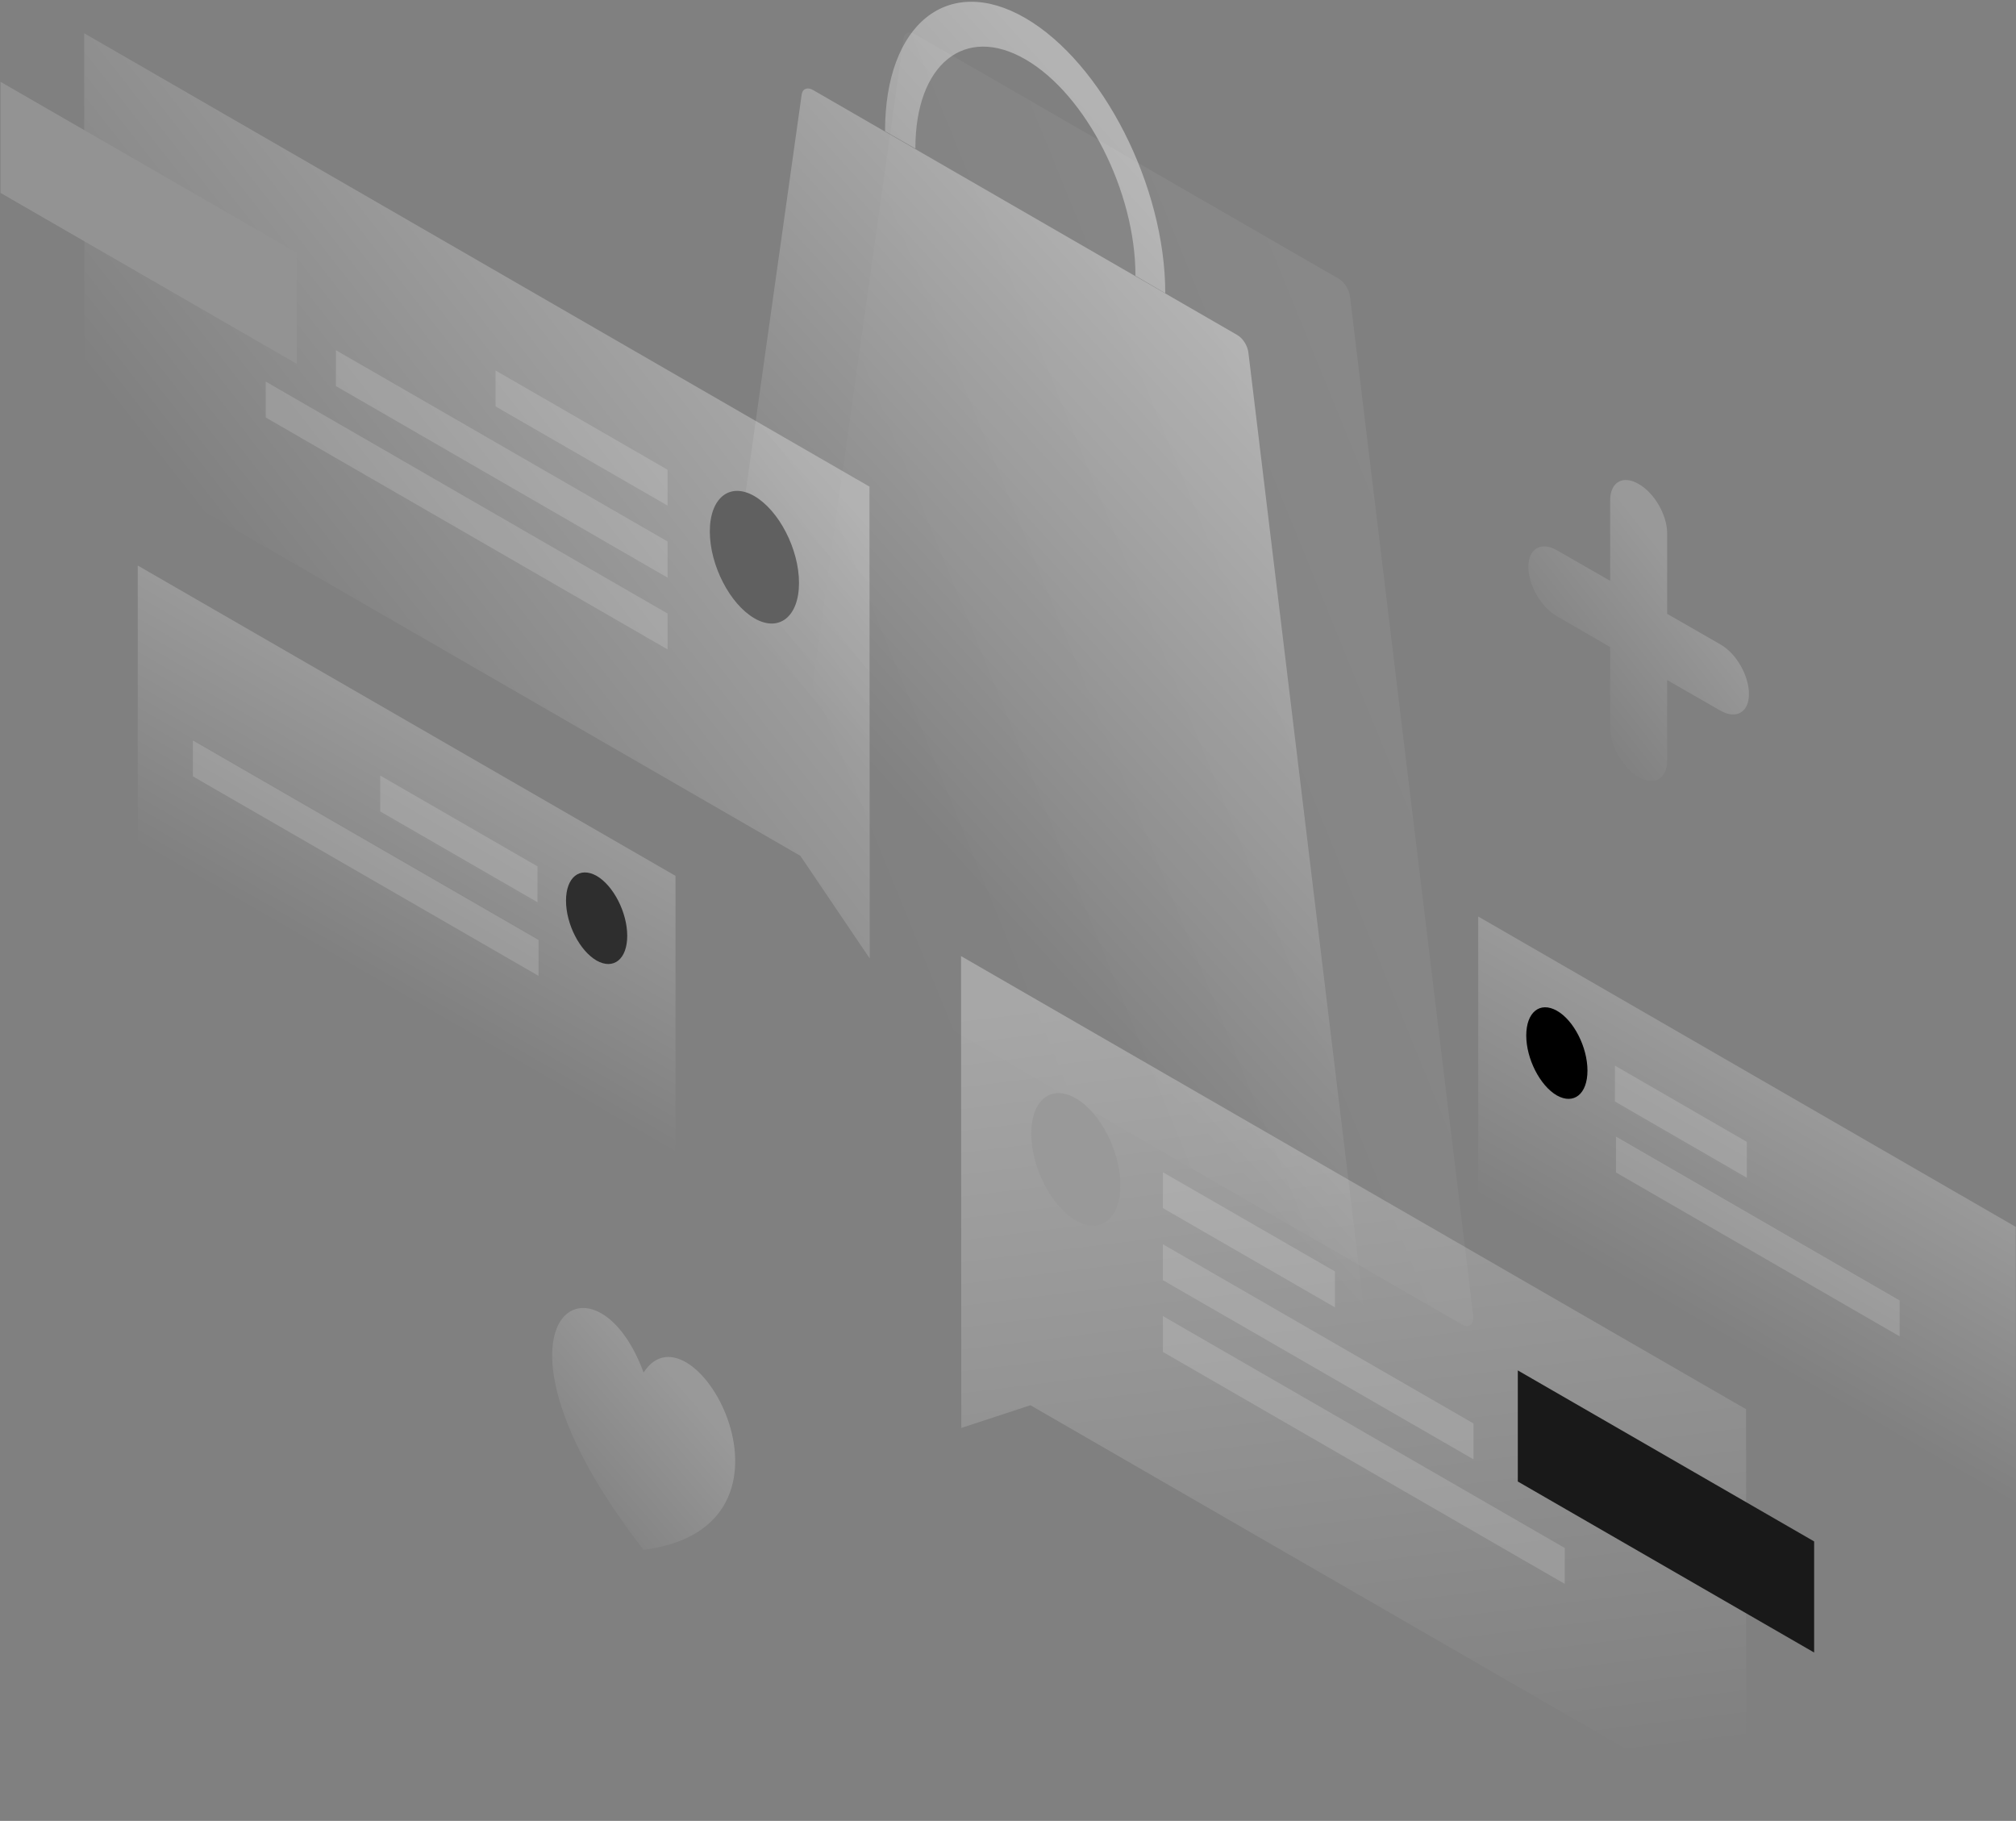<?xml version="1.0" encoding="UTF-8" standalone="no"?>
<!-- Generator: Adobe Illustrator 22.1.0, SVG Export Plug-In . SVG Version: 6.00 Build 0)  -->

<svg
   xmlns:dc="http://purl.org/dc/elements/1.1/"
   xmlns:cc="http://creativecommons.org/ns#"
   xmlns:rdf="http://www.w3.org/1999/02/22-rdf-syntax-ns#"
   xmlns:svg="http://www.w3.org/2000/svg"
   xmlns="http://www.w3.org/2000/svg"
   xmlns:sodipodi="http://sodipodi.sourceforge.net/DTD/sodipodi-0.dtd"
   xmlns:inkscape="http://www.inkscape.org/namespaces/inkscape"
   version="1.1"
   id="illustration"
   x="0px"
   y="0px"
   viewBox="0 0 764 690"
   style="enable-background:new 0 0 764 690;"
   xml:space="preserve"
   sodipodi:docname="illustration.svg"
   inkscape:version="0.92.4 (5da689c313, 2019-01-14)"><rect x="0" y="0" width="764" height="690" fill="#808080" stroke="none"/><defs
   id="defs102" /><sodipodi:namedview
   pagecolor="#ffffff"
   bordercolor="#666666"
   borderopacity="1"
   objecttolerance="10"
   gridtolerance="10"
   guidetolerance="10"
   inkscape:pageopacity="0"
   inkscape:pageshadow="2"
   inkscape:window-width="1920"
   inkscape:window-height="1016"
   id="namedview100"
   showgrid="false"
   inkscape:zoom="0.96740406"
   inkscape:cx="391.98223"
   inkscape:cy="345"
   inkscape:window-x="0"
   inkscape:window-y="27"
   inkscape:window-maximized="1"
   inkscape:current-layer="illustration" />
<style
   type="text/css"
   id="style2">
	.st0{opacity:7.000000e-02;fill:url(#SVGID_1_);enable-background:new    ;}
	.st1{opacity:0.4;fill:url(#SVGID_2_);}
	.st2{opacity:0.4;fill:url(#SVGID_3_);}
	.st3{opacity:0.3;fill:url(#SVGID_4_);enable-background:new    ;}
	.st4{fill:#F2994A;}
	.st5{opacity:0.15;fill:#FFFFFF;enable-background:new    ;}
	.st6{opacity:0.3;fill:url(#SVGID_5_);enable-background:new    ;}
	.st7{fill:#F2C94C;}
	.st8{opacity:0.2;fill:url(#SVGID_6_);enable-background:new    ;}
	.st9{opacity:0.2;fill:url(#SVGID_7_);enable-background:new    ;}
	.st10{opacity:0.2;fill:url(#SVGID_8_);enable-background:new    ;}
	.st11{opacity:0.2;fill:url(#SVGID_9_);enable-background:new    ;}
</style>
<linearGradient
   id="SVGID_1_"
   gradientUnits="userSpaceOnUse"
   x1="568.942"
   y1="309.117"
   x2="305.435"
   y2="416.397"
   gradientTransform="matrix(1 0 0 1 0 -100)">
	<stop
   offset="0"
   style="stop-color:#FFFFFF"
   id="stop4" />
	<stop
   offset="1"
   style="stop-color:#FFFFFF;stop-opacity:0"
   id="stop6" />
</linearGradient>
<path
   class="st0"
   d="M507.3,105.6c2.1,1.2,4,4.1,4.3,6.7l46.7,386.3c0.4,3.3-1.6,4.8-4.3,3.3L299.9,355.2c-2.6-1.5-4.7-5.4-4.3-8.2  l46.8-332.3c0.3-2.3,2.1-3,4.3-1.8L507.3,105.6z"
   id="path9" />
<linearGradient
   id="SVGID_2_"
   gradientUnits="userSpaceOnUse"
   x1="413.822"
   y1="142.968"
   x2="243.13"
   y2="297.634"
   gradientTransform="matrix(1 0 0 1 0 -100)">
	<stop
   offset="0"
   style="stop-color:#FFFFFF"
   id="stop11" />
	<stop
   offset="1"
   style="stop-color:#FFFFFF;stop-opacity:0"
   id="stop13" />
</linearGradient>
<path
   class="st1"
   d="M441.6,111.1c0-40.6-23.8-87.3-53.1-104.3c-29.3-16.9-53.1,2.3-53.1,42.9l11.5,6.6v-0.1  c0-31.9,18.7-47,41.7-33.7s41.7,50,41.7,81.9v0.1L441.6,111.1z"
   id="path16" />
<linearGradient
   id="SVGID_3_"
   gradientUnits="userSpaceOnUse"
   x1="530.152"
   y1="271.353"
   x2="359.46"
   y2="426.018"
   gradientTransform="matrix(1 0 0 1 0 -100)">
	<stop
   offset="0"
   style="stop-color:#FFFFFF"
   id="stop18" />
	<stop
   offset="1"
   style="stop-color:#FFFFFF;stop-opacity:0"
   id="stop20" />
</linearGradient>
<path
   class="st2"
   d="M473.1,133.6c-0.3-2.6-2.1-5.5-4.3-6.7L308.1,34.1c-2.1-1.2-4-0.5-4.3,1.8L257,368.2c-0.4,2.8,1.6,6.7,4.3,8.2  l254.2,146.7c2.6,1.5,4.7,0,4.3-3.3L473.1,133.6z"
   id="path23" />
<linearGradient
   id="SVGID_4_"
   gradientUnits="userSpaceOnUse"
   x1="264.589"
   y1="222.256"
   x2="110.939"
   y2="342.561"
   gradientTransform="matrix(1 0 0 1 0 -100)">
	<stop
   offset="0"
   style="stop-color:#FFFFFF"
   id="stop25" />
	<stop
   offset="1"
   style="stop-color:#FFFFFF;stop-opacity:0"
   id="stop27" />
</linearGradient>
<path
   class="st3"
   d="M329.5,184.4L31.9,12.6L32,167.7l271.3,156.6l26.3,38.9L329.5,184.4z"
   id="path30" />
<path
   class="st4"
   d="M0.2,73.1V31l112.3,64.8v42.1L0.2,73.1z"
   id="path32"
   style="fill:#939393;fill-opacity:1" />
<path
   class="st5"
   d="M253,178l-65.2-37.6V154l65.2,37.6V178z"
   id="path34" />
<path
   class="st5"
   d="M253,205.2l-125.7-72.5v13.6L253,218.9V205.2z"
   id="path36" />
<path
   class="st5"
   d="M253,232.5l-152.3-87.9v13.6L253,246.1V232.5z"
   id="path38" />
<path
   class="st4"
   d="M269,201.4c0,12.8,7.6,27.5,16.9,32.9s16.9-0.6,16.9-13.4c0-12.8-7.6-27.5-16.9-32.9S269,188.6,269,201.4z"
   id="path40"
   style="fill:#606060;fill-opacity:1" />
<linearGradient
   id="SVGID_5_"
   gradientUnits="userSpaceOnUse"
   x1="492.009"
   y1="467.297"
   x2="530.48"
   y2="779.328"
   gradientTransform="matrix(1 0 0 1 0 -100)">
	<stop
   offset="0"
   style="stop-color:#FFFFFF"
   id="stop42" />
	<stop
   offset="1"
   style="stop-color:#FFFFFF;stop-opacity:0"
   id="stop44" />
</linearGradient>
<path
   class="st6"
   d="M364.2,362.3L661.7,534l0.1,155.1L390.5,532.5l-26.2,8.6L364.2,362.3z"
   id="path47" />
<path
   class="st7"
   d="M575.2,561.4v-42.1l112.3,64.8v42.1L575.2,561.4z"
   id="path49"
   style="fill:#191919;fill-opacity:1" />
<path
   class="st5"
   d="M440.7,444.2l65.2,37.6v13.6l-65.2-37.6V444.2z"
   id="path51" />
<path
   class="st5"
   d="M440.7,471.5l117.7,67.9V553l-117.7-67.9V471.5z"
   id="path53" />
<path
   class="st5"
   d="M440.7,498.7L593,586.6v13.6l-152.3-87.9V498.7z"
   id="path55" />
<path
   class="st7"
   d="M424.6,449.1c0,12.8-7.6,18.8-16.9,13.4s-16.9-20.1-16.9-32.9s7.6-18.8,16.9-13.4  C417.1,421.6,424.6,436.4,424.6,449.1z"
   id="path57"
   style="fill:#999999;fill-opacity:0.992" />
<linearGradient
   id="SVGID_6_"
   gradientUnits="userSpaceOnUse"
   x1="130.843"
   y1="467.093"
   x2="177.357"
   y2="386.507"
   gradientTransform="matrix(1 0 0 1 0 -100)">
	<stop
   offset="0"
   style="stop-color:#FFFFFF;stop-opacity:0"
   id="stop59" />
	<stop
   offset="1"
   style="stop-color:#FFFFFF"
   id="stop61" />
</linearGradient>
<path
   class="st8"
   d="M52.2,321.7L256,439.3V331.9L52.2,214.3V321.7z"
   id="path64" />
<path
   class="st4"
   d="M214.5,341.3c0-8.9,5.2-13,11.6-9.4c6.4,3.7,11.6,13.9,11.6,22.7c0,8.9-5.2,13-11.6,9.4  C219.7,360.3,214.5,350.2,214.5,341.3z"
   id="path66"
   style="fill:#2e2e2e;fill-opacity:1" />
<path
   class="st5"
   d="M204.1,369.8l-131-75.6v-13.6l131,75.6V369.8z"
   id="path68" />
<path
   class="st5"
   d="M203.7,341.9l-59.6-34.4v-13.6l59.6,34.4L203.7,341.9z"
   id="path70" />
<linearGradient
   id="SVGID_7_"
   gradientUnits="userSpaceOnUse"
   x1="685.343"
   y1="519.532"
   x2="638.843"
   y2="600.093"
   gradientTransform="matrix(1 0 0 1 0 -100)">
	<stop
   offset="0"
   style="stop-color:#FFFFFF"
   id="stop72" />
	<stop
   offset="1"
   style="stop-color:#FFFFFF;stop-opacity:0"
   id="stop74" />
</linearGradient>
<path
   class="st9"
   d="M763.9,464.9L560.2,347.3v107.4L764,572.3L763.9,464.9z"
   id="path77" />
<path
   class="st5"
   d="M612,403.8l50,28.9v13.6l-50-28.9V403.8z"
   id="path79" />
<path
   class="st5"
   d="M612.4,430.7l107.5,62.1v13.6l-107.5-62.1V430.7z"
   id="path81" />
<path
   class="st7"
   d="M601.6,405.7c0,8.9-5.2,13-11.6,9.4c-6.4-3.7-11.6-13.9-11.6-22.7c0-8.9,5.2-13,11.6-9.4  C596.4,386.6,601.6,396.8,601.6,405.7z"
   id="path83"
   style="fill:#000000;fill-opacity:1" />
<linearGradient
   id="SVGID_8_"
   gradientUnits="userSpaceOnUse"
   x1="258.139"
   y1="623.388"
   x2="208.301"
   y2="666.538"
   gradientTransform="matrix(1 0 0 1 0 -100)">
	<stop
   offset="0"
   style="stop-color:#FFFFFF"
   id="stop85" />
	<stop
   offset="1"
   style="stop-color:#FFFFFF;stop-opacity:0"
   id="stop87" />
</linearGradient>
<path
   class="st10"
   d="M243.9,587.3c-67.6-86.8-18.7-118,0-67.2C262.7,491,311.6,578.6,243.9,587.3z"
   id="path90" />
<linearGradient
   id="SVGID_9_"
   gradientUnits="userSpaceOnUse"
   x1="641.925"
   y1="322.391"
   x2="589.568"
   y2="363.711"
   gradientTransform="matrix(1 0 0 1 0 -100)">
	<stop
   offset="0"
   style="stop-color:#FFFFFF"
   id="stop92" />
	<stop
   offset="1"
   style="stop-color:#FFFFFF;stop-opacity:0"
   id="stop94" />
</linearGradient>
<path
   class="st11"
   d="M621,183.4c6,3.4,10.8,11.8,10.8,18.7v30.5l20.2,11.6c6,3.4,10.8,11.8,10.8,18.8c0,6.9-4.8,9.7-10.8,6.3  l-20.2-11.6v30.5c0,6.9-4.8,9.7-10.8,6.3c-6-3.4-10.8-11.8-10.8-18.8v-30.5L590,233.5c-6-3.4-10.8-11.8-10.8-18.7s4.8-9.7,10.8-6.3  l20.2,11.6v-30.5C610.2,182.7,615,179.9,621,183.4z"
   id="path97" />
</svg>